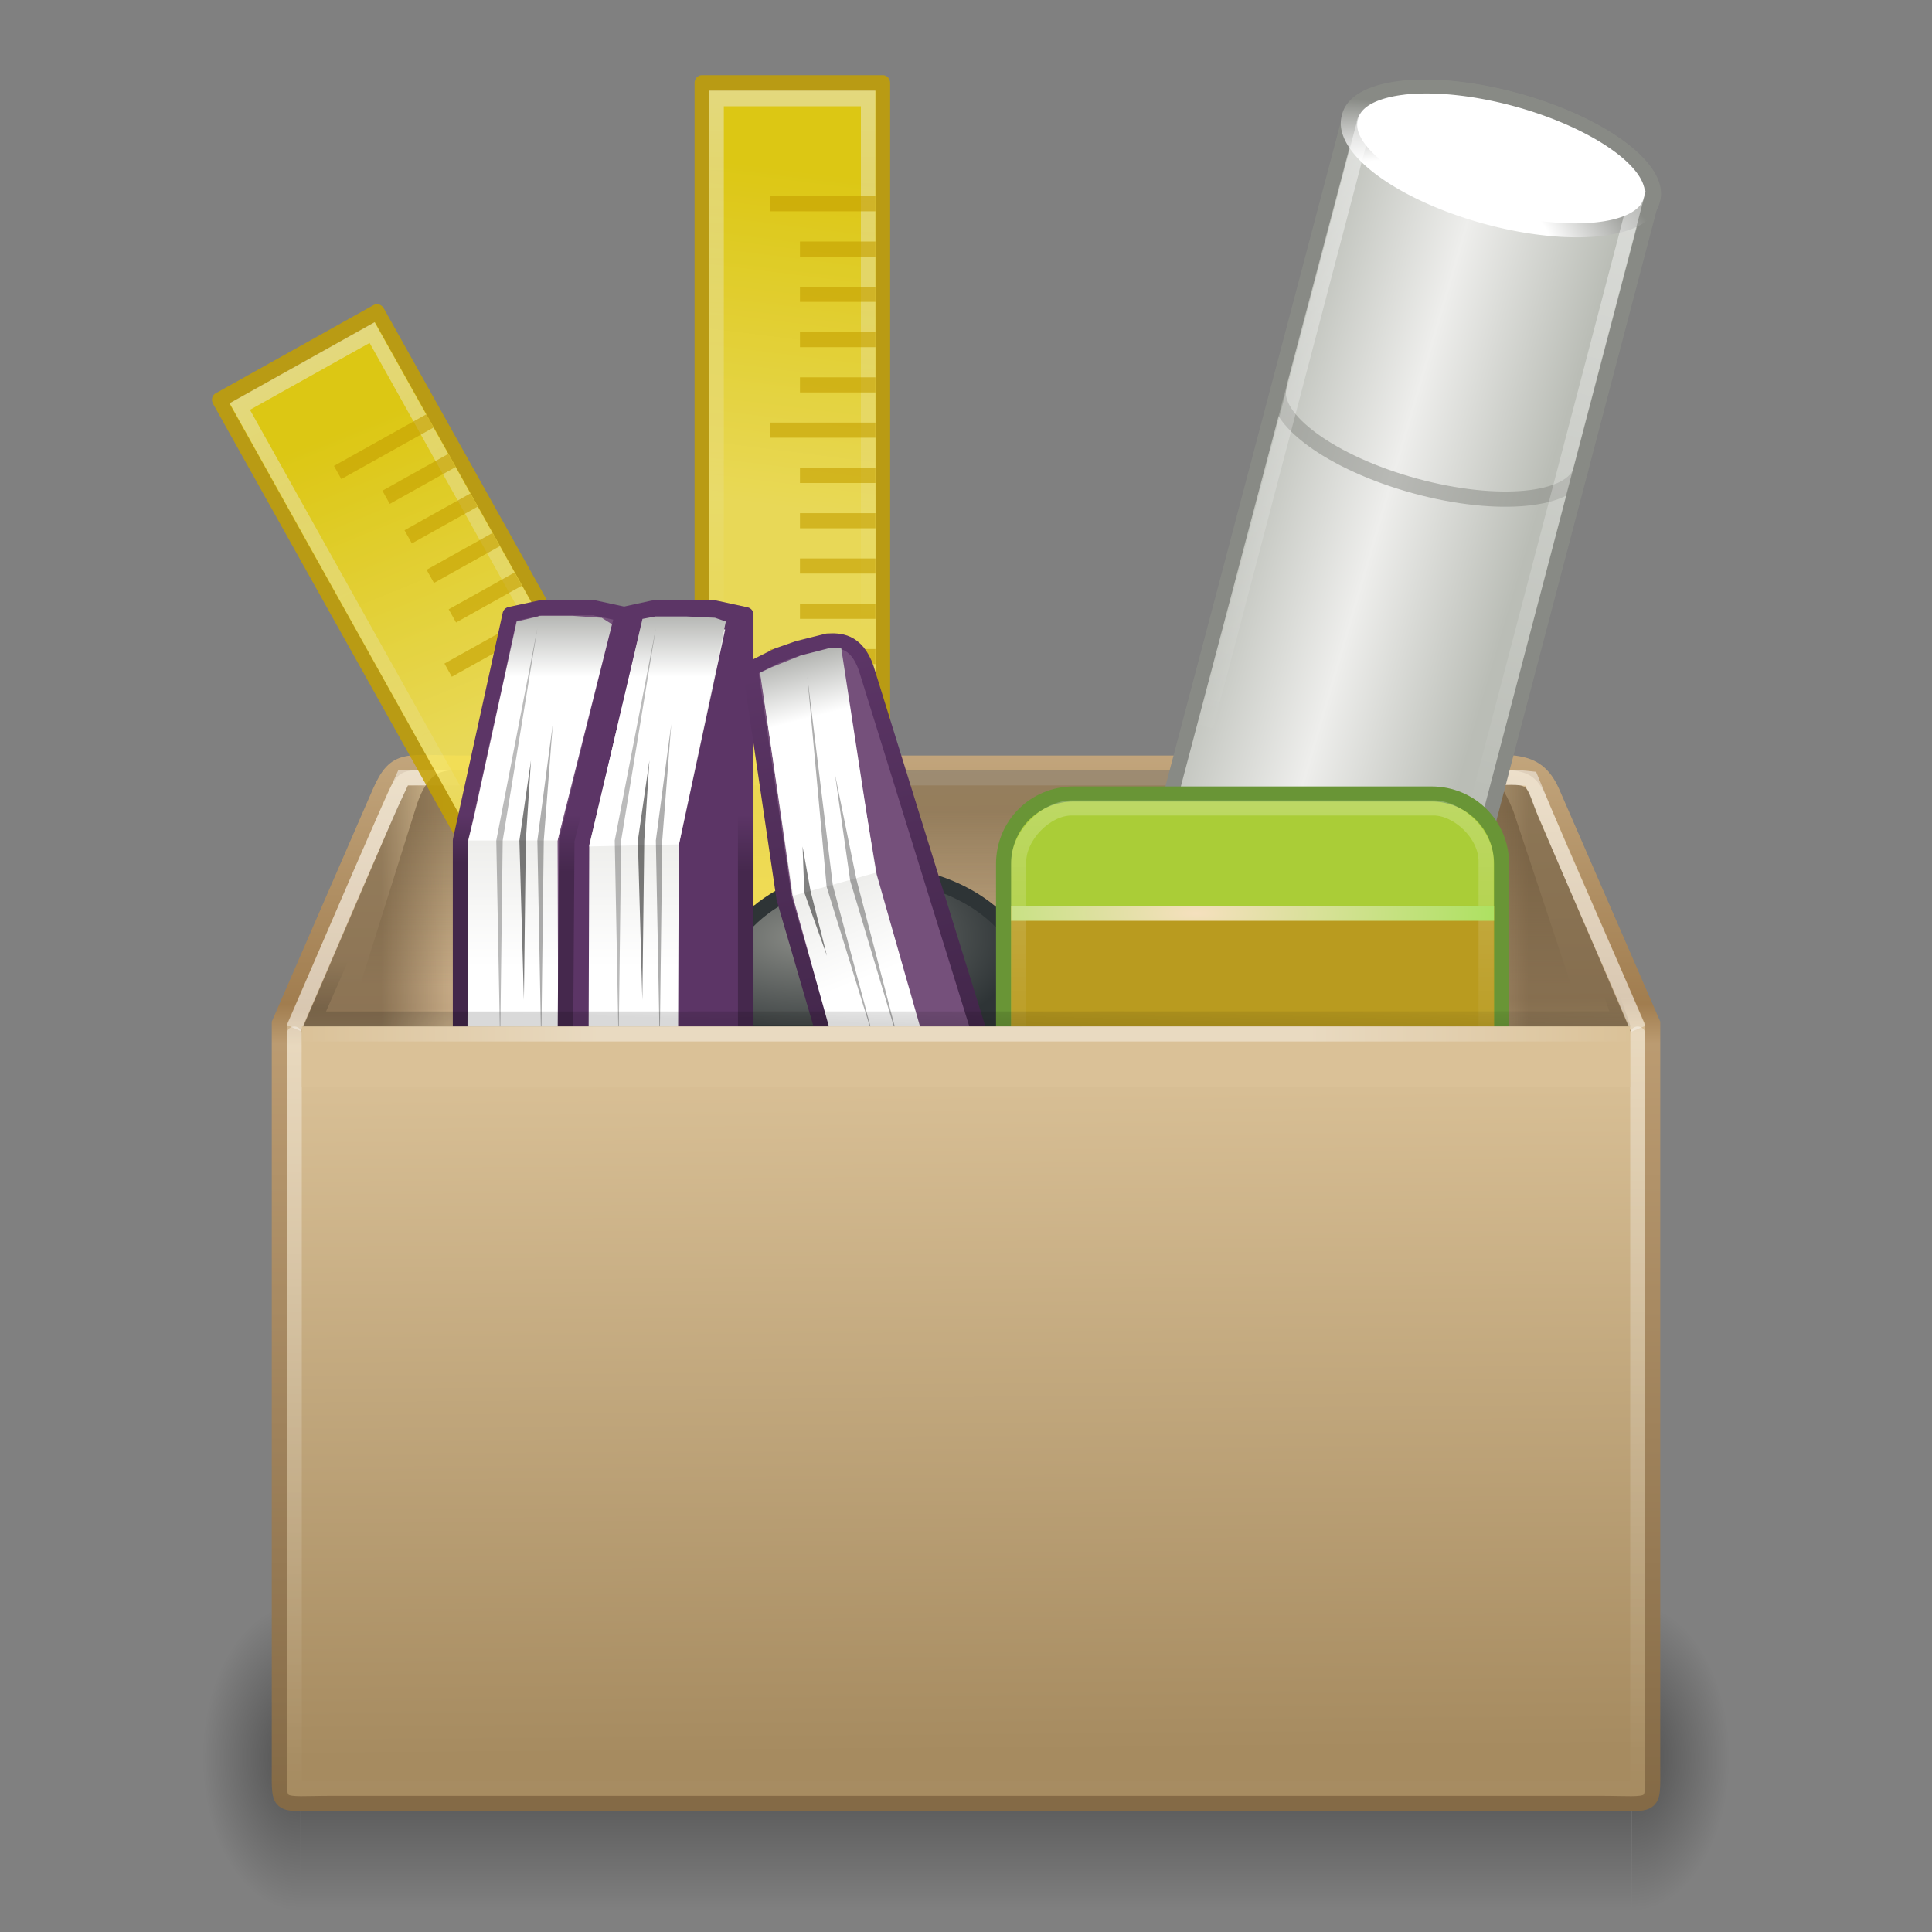 <?xml version="1.0" encoding="UTF-8" standalone="no"?>
<svg
   xmlns:dc="http://purl.org/dc/elements/1.1/"
   xmlns:cc="http://creativecommons.org/ns#"
   xmlns:rdf="http://www.w3.org/1999/02/22-rdf-syntax-ns#"
   xmlns:svg="http://www.w3.org/2000/svg"
   xmlns="http://www.w3.org/2000/svg"
   xmlns:xlink="http://www.w3.org/1999/xlink"
   version="1.1"
   width="128"
   height="128"
   id="svg2963">
  <rect width="100%" height="100%" fill="#808080" stroke="none"/>
  <defs
     id="defs3">
    <linearGradient
       id="linearGradient5784">
      <stop
         id="stop5786"
         style="stop-color:black;stop-opacity:1"
         offset="0" />
      <stop
         id="stop5788"
         style="stop-color:black;stop-opacity:0"
         offset="1" />
    </linearGradient>
    <linearGradient
       id="linearGradient3919">
      <stop
         id="stop3921"
         style="stop-color:white;stop-opacity:1"
         offset="0" />
      <stop
         id="stop3923"
         style="stop-color:white;stop-opacity:0"
         offset="1" />
    </linearGradient>
    <linearGradient
       id="linearGradient3251">
      <stop
         id="stop3253"
         style="stop-color:#695337;stop-opacity:1"
         offset="0" />
      <stop
         id="stop3255"
         style="stop-color:#695337;stop-opacity:0"
         offset="1" />
    </linearGradient>
    <linearGradient
       id="linearGradient3275">
      <stop
         id="stop3277"
         style="stop-color:white;stop-opacity:0"
         offset="0" />
      <stop
         id="stop3283"
         style="stop-color:white;stop-opacity:1"
         offset="0.245" />
      <stop
         id="stop3285"
         style="stop-color:white;stop-opacity:1"
         offset="0.774" />
      <stop
         id="stop3279"
         style="stop-color:white;stop-opacity:0"
         offset="1" />
    </linearGradient>
    <linearGradient
       id="linearGradient3199">
      <stop
         id="stop3201"
         style="stop-color:#dac197;stop-opacity:1"
         offset="0" />
      <stop
         id="stop3203"
         style="stop-color:#c1a581;stop-opacity:1"
         offset="0.239" />
      <stop
         id="stop3205"
         style="stop-color:#dbc298;stop-opacity:1"
         offset="0.276" />
      <stop
         id="stop3207"
         style="stop-color:#a68b60;stop-opacity:1"
         offset="1" />
    </linearGradient>
    <linearGradient
       id="linearGradient3295">
      <stop
         id="stop3297"
         style="stop-color:#c3a67d;stop-opacity:1"
         offset="0" />
      <stop
         id="stop3299"
         style="stop-color:#a17d4f;stop-opacity:1"
         offset="0.239" />
      <stop
         id="stop3301"
         style="stop-color:#bb9b71;stop-opacity:1"
         offset="0.276" />
      <stop
         id="stop3303"
         style="stop-color:#836945;stop-opacity:1"
         offset="1" />
    </linearGradient>
    <linearGradient
       id="linearGradient3681-3">
      <stop
         id="stop3683-8"
         style="stop-color:black;stop-opacity:1"
         offset="0" />
      <stop
         id="stop3685-0"
         style="stop-color:black;stop-opacity:0"
         offset="1" />
    </linearGradient>
    <linearGradient
       id="linearGradient3703-9">
      <stop
         id="stop3705-0"
         style="stop-color:black;stop-opacity:0"
         offset="0" />
      <stop
         id="stop3711-2"
         style="stop-color:black;stop-opacity:1"
         offset="0.5" />
      <stop
         id="stop3707-8"
         style="stop-color:black;stop-opacity:0"
         offset="1" />
    </linearGradient>
    <linearGradient
       x1="24.823"
       y1="15.378"
       x2="24.997"
       y2="37.277"
       id="linearGradient3250"
       xlink:href="#linearGradient3199"
       gradientUnits="userSpaceOnUse"
       gradientTransform="matrix(2.846,0,0,2.982,-2.734,4.99)" />
    <linearGradient
       x1="15.464"
       y1="7.976"
       x2="15.464"
       y2="45.042"
       id="linearGradient3252"
       xlink:href="#linearGradient3295"
       gradientUnits="userSpaceOnUse"
       gradientTransform="matrix(2.219,0,0,1.915,10.737,34.274)" />
    <linearGradient
       x1="11.124"
       y1="21.562"
       x2="13.168"
       y2="21.562"
       id="linearGradient3313"
       xlink:href="#linearGradient3251"
       gradientUnits="userSpaceOnUse"
       gradientTransform="matrix(-3.284,0,0,-2.644,137.783,128.752)" />
    <linearGradient
       x1="10.749"
       y1="21.5"
       x2="12.11"
       y2="21.5"
       id="linearGradient3325"
       xlink:href="#linearGradient3251"
       gradientUnits="userSpaceOnUse"
       gradientTransform="matrix(3.245,0,0,-2.623,-9.606,128.329)" />
    <linearGradient
       x1="22.188"
       y1="20"
       x2="22.188"
       y2="24.08"
       id="linearGradient3328"
       xlink:href="#linearGradient3251"
       gradientUnits="userSpaceOnUse"
       gradientTransform="matrix(2.858,0,0,2.833,-3.083,-2.833)" />
    <radialGradient
       cx="5"
       cy="41.5"
       r="5"
       fx="5"
       fy="41.5"
       id="radialGradient3351"
       xlink:href="#linearGradient3681-3"
       gradientUnits="userSpaceOnUse"
       gradientTransform="matrix(0.594,0,0,1.537,-6.659,-103.936)" />
    <linearGradient
       x1="17.554"
       y1="46"
       x2="17.554"
       y2="35"
       id="linearGradient3353"
       xlink:href="#linearGradient3703-9"
       gradientUnits="userSpaceOnUse"
       gradientTransform="matrix(1.757,0,0,1.397,-17.394,-16.412)" />
    <radialGradient
       cx="5"
       cy="41.5"
       r="5"
       fx="5"
       fy="41.5"
       id="radialGradient3355"
       xlink:href="#linearGradient3681-3"
       gradientUnits="userSpaceOnUse"
       gradientTransform="matrix(0.594,0,0,1.537,41.141,-103.936)" />
    <linearGradient
       x1="44.995"
       y1="17.5"
       x2="3.005"
       y2="17.5"
       id="linearGradient3359"
       xlink:href="#linearGradient3275"
       gradientUnits="userSpaceOnUse"
       gradientTransform="matrix(2.121,0,0,2.772,13.064,19.992)"
       spreadMethod="reflect" />
    <linearGradient
       x1="20.781"
       y1="24.594"
       x2="20.812"
       y2="23.531"
       id="linearGradient4137"
       xlink:href="#linearGradient5784"
       gradientUnits="userSpaceOnUse"
       gradientTransform="matrix(3.172,0,0,3,-10.437,-6)" />
    <linearGradient
       x1="23"
       y1="19"
       x2="23"
       y2="44"
       id="linearGradient3777"
       xlink:href="#linearGradient3919"
       gradientUnits="userSpaceOnUse"
       gradientTransform="matrix(2.776,0,0,2.773,-1.236,-2.2)" />
    <linearGradient
       id="linearGradient3470">
      <stop
         id="stop3472"
         style="stop-color:#f5e0be;stop-opacity:1"
         offset="0" />
      <stop
         id="stop3474"
         style="stop-color:#8ae234;stop-opacity:1"
         offset="1" />
    </linearGradient>
    <linearGradient
       id="linearGradient3517">
      <stop
         id="stop3519"
         style="stop-color:white;stop-opacity:1"
         offset="0" />
      <stop
         id="stop3521"
         style="stop-color:#eeeeec;stop-opacity:1"
         offset="1" />
    </linearGradient>
    <linearGradient
       id="linearGradient3539">
      <stop
         id="stop3541"
         style="stop-color:white;stop-opacity:1"
         offset="0" />
      <stop
         id="stop3543"
         style="stop-color:#888a85;stop-opacity:1"
         offset="1" />
    </linearGradient>
    <linearGradient
       id="linearGradient3551">
      <stop
         id="stop3553"
         style="stop-color:white;stop-opacity:1"
         offset="0" />
      <stop
         id="stop3555"
         style="stop-color:#888a85;stop-opacity:1"
         offset="1" />
    </linearGradient>
    <linearGradient
       id="linearGradient3786">
      <stop
         id="stop3788"
         style="stop-color:#888a85;stop-opacity:1"
         offset="0" />
      <stop
         id="stop3790"
         style="stop-color:#2e3436;stop-opacity:1"
         offset="1" />
    </linearGradient>
    <linearGradient
       id="linearGradient3792">
      <stop
         id="stop3794"
         style="stop-color:white;stop-opacity:1"
         offset="0" />
      <stop
         id="stop3796"
         style="stop-color:white;stop-opacity:1"
         offset="0.5" />
      <stop
         id="stop3798"
         style="stop-color:#888a85;stop-opacity:1"
         offset="1" />
    </linearGradient>
    <linearGradient
       id="linearGradient3800">
      <stop
         id="stop3802"
         style="stop-color:#babdb6;stop-opacity:1"
         offset="0" />
      <stop
         id="stop3804"
         style="stop-color:#eeeeec;stop-opacity:1"
         offset="0.5" />
      <stop
         id="stop3806"
         style="stop-color:#babdb6;stop-opacity:1"
         offset="1" />
    </linearGradient>
    <linearGradient
       id="linearGradient3887">
      <stop
         id="stop3889"
         style="stop-color:#edd400;stop-opacity:1"
         offset="0" />
      <stop
         id="stop3891"
         style="stop-color:#fce94f;stop-opacity:1"
         offset="1" />
    </linearGradient>
    <linearGradient
       id="linearGradient3919-2">
      <stop
         id="stop3921-2"
         style="stop-color:white;stop-opacity:1"
         offset="0" />
      <stop
         id="stop3923-2"
         style="stop-color:white;stop-opacity:0"
         offset="1" />
    </linearGradient>
    <linearGradient
       id="linearGradient2384">
      <stop
         id="stop2386"
         style="stop-color:#5c3566;stop-opacity:1"
         offset="0" />
      <stop
         id="stop2388"
         style="stop-color:#43274b;stop-opacity:1"
         offset="1" />
    </linearGradient>
    <linearGradient
       id="linearGradient2394">
      <stop
         id="stop2396"
         style="stop-color:#5c3566;stop-opacity:1"
         offset="0" />
      <stop
         id="stop2398"
         style="stop-color:#45284d;stop-opacity:1"
         offset="1" />
    </linearGradient>
    <radialGradient
       cx="19.219"
       cy="22.255"
       r="4.469"
       fx="19.219"
       fy="22.255"
       id="radialGradient4144"
       xlink:href="#linearGradient3786"
       gradientUnits="userSpaceOnUse"
       gradientTransform="matrix(3.227,0,0,1.741,-8.704,23.336)" />
    <linearGradient
       x1="27.617"
       y1="15.721"
       x2="35.258"
       y2="15.5"
       id="linearGradient4164"
       xlink:href="#linearGradient3800"
       gradientUnits="userSpaceOnUse"
       gradientTransform="matrix(1,0,0,-1,0,48)" />
    <radialGradient
       cx="31.264"
       cy="12.943"
       r="4.556"
       fx="31.264"
       fy="12.943"
       id="radialGradient4166"
       xlink:href="#linearGradient3792"
       gradientUnits="userSpaceOnUse"
       gradientTransform="matrix(1.357,0,0,0.753,-11.152,1.004)" />
    <linearGradient
       x1="30.369"
       y1="6.712"
       x2="30.513"
       y2="24.091"
       id="linearGradient4168"
       xlink:href="#linearGradient3919-2"
       gradientUnits="userSpaceOnUse"
       gradientTransform="translate(-0.603,-0.06)" />
    <radialGradient
       cx="27.233"
       cy="22.5"
       r="7"
       fx="27.233"
       fy="22.5"
       id="radialGradient4170"
       xlink:href="#linearGradient3470"
       gradientUnits="userSpaceOnUse"
       gradientTransform="matrix(1.567,0,0,0.468,-13.483,11.891)" />
    <linearGradient
       x1="30.5"
       y1="18.665"
       x2="30.5"
       y2="26"
       id="linearGradient4172"
       xlink:href="#linearGradient3919-2"
       gradientUnits="userSpaceOnUse"
       gradientTransform="matrix(1.154,0,0,1.161,-4.629,-3.983)" />
    <linearGradient
       x1="13.896"
       y1="4.666"
       x2="12.92"
       y2="13.139"
       id="linearGradient4178"
       xlink:href="#linearGradient3887"
       gradientUnits="userSpaceOnUse" />
    <linearGradient
       x1="14"
       y1="3"
       x2="14"
       y2="16.361"
       id="linearGradient4180"
       xlink:href="#linearGradient3919-2"
       gradientUnits="userSpaceOnUse"
       gradientTransform="matrix(1.39,0,0,1.065,-5.457,-0.846)" />
    <linearGradient
       x1="13.562"
       y1="19.844"
       x2="13.562"
       y2="21.312"
       id="linearGradient4208"
       xlink:href="#linearGradient2394"
       gradientUnits="userSpaceOnUse" />
    <linearGradient
       x1="2.052"
       y1="23.776"
       x2="2.052"
       y2="20.549"
       id="linearGradient4210"
       xlink:href="#linearGradient3517"
       gradientUnits="userSpaceOnUse"
       gradientTransform="translate(13,0)" />
    <linearGradient
       x1="12.812"
       y1="16.279"
       x2="12.812"
       y2="13.742"
       id="linearGradient4212"
       xlink:href="#linearGradient3539"
       gradientUnits="userSpaceOnUse"
       gradientTransform="translate(3,0)" />
    <linearGradient
       x1="12.812"
       y1="16.279"
       x2="12.812"
       y2="13.742"
       id="linearGradient4233"
       xlink:href="#linearGradient3539"
       gradientUnits="userSpaceOnUse"
       gradientTransform="matrix(2.721,0,0,2.57,2.104,2.999)" />
    <linearGradient
       x1="2.052"
       y1="23.776"
       x2="2.052"
       y2="20.549"
       id="linearGradient4243"
       xlink:href="#linearGradient3517"
       gradientUnits="userSpaceOnUse"
       gradientTransform="matrix(2.721,0,0,2.57,29.311,2.999)" />
    <linearGradient
       x1="10.5"
       y1="19.837"
       x2="10.5"
       y2="21.077"
       id="linearGradient4246"
       xlink:href="#linearGradient2384"
       gradientUnits="userSpaceOnUse"
       gradientTransform="matrix(2.721,0,0,2.57,1.933,2.999)" />
    <linearGradient
       x1="20.812"
       y1="15.281"
       x2="22.719"
       y2="24.594"
       id="linearGradient4248"
       xlink:href="#linearGradient2384"
       gradientUnits="userSpaceOnUse" />
    <linearGradient
       x1="2.052"
       y1="23.776"
       x2="0.577"
       y2="25.672"
       id="linearGradient4250"
       xlink:href="#linearGradient3517"
       gradientUnits="userSpaceOnUse"
       gradientTransform="matrix(0.966,0.259,0.259,-0.966,12.366,46.03)" />
    <linearGradient
       x1="12.5"
       y1="16.248"
       x2="12.5"
       y2="13.748"
       id="linearGradient4252"
       xlink:href="#linearGradient3551"
       gradientUnits="userSpaceOnUse"
       gradientTransform="translate(3,0)" />
    <linearGradient
       xlink:href="#linearGradient3919"
       id="linearGradient4224"
       gradientUnits="userSpaceOnUse"
       gradientTransform="matrix(2.779,0,0,2.829,-1.296,-3.627)"
       x1="23"
       y1="19"
       x2="23"
       y2="44" />
    <linearGradient
       x1="13.896"
       y1="4.666"
       x2="12.92"
       y2="13.139"
       id="linearGradient4178-6"
       xlink:href="#linearGradient3887-31"
       gradientUnits="userSpaceOnUse" />
    <linearGradient
       id="linearGradient3887-31">
      <stop
         id="stop3889-23"
         style="stop-color:#edd400;stop-opacity:1"
         offset="0" />
      <stop
         id="stop3891-3"
         style="stop-color:#fce94f;stop-opacity:1"
         offset="1" />
    </linearGradient>
    <linearGradient
       x1="14"
       y1="3"
       x2="14"
       y2="16.361"
       id="linearGradient4180-9"
       xlink:href="#linearGradient3919-2-0"
       gradientUnits="userSpaceOnUse"
       gradientTransform="matrix(1.39,0,0,1.065,-5.457,-0.846)" />
    <linearGradient
       id="linearGradient3919-2-0">
      <stop
         id="stop3921-2-2"
         style="stop-color:white;stop-opacity:1"
         offset="0" />
      <stop
         id="stop3923-2-0"
         style="stop-color:white;stop-opacity:0"
         offset="1" />
    </linearGradient>
  </defs>
  <g
     transform="matrix(2.182,0,0,1.322,11.856,63.367)"
     id="g3305"
     style="opacity:0.4;display:inline">
    <rect
       width="2.96"
       height="15.367"
       x="-3.69"
       y="-47.848"
       transform="scale(-1,-1)"
       id="rect2484"
       style="fill:url(#radialGradient3351);fill-opacity:1;stroke:none" />
    <rect
       width="40.412"
       height="15.367"
       x="3.69"
       y="32.482"
       id="rect2486"
       style="fill:url(#linearGradient3353);fill-opacity:1;stroke:none" />
    <rect
       width="2.96"
       height="15.367"
       x="44.11"
       y="-47.848"
       transform="scale(1,-1)"
       id="rect3444"
       style="fill:url(#radialGradient3355);fill-opacity:1;stroke:none;display:inline" />
  </g>
  <path
     d="m 30.735,50.553 65.464,0 c 3.822,0 5.541,-0.549 6.639,1.915 l 6.662,15.321 0,49.169 c 0,2.975 0.228,2.52 -3.593,2.52 l -83.812,0 c -3.822,0 -3.593,0.455 -3.593,-2.52 l 0,-49.169 6.662,-15.321 c 1.067,-2.414 1.75,-1.915 5.572,-1.915 z"
     id="path2488"
     style="fill:url(#linearGradient3250);fill-opacity:1;fill-rule:nonzero;stroke:url(#linearGradient3252);stroke-width:0.994;stroke-linecap:round;stroke-linejoin:miter;stroke-miterlimit:4;stroke-opacity:1;stroke-dasharray:none;stroke-dashoffset:0;marker:none;visibility:visible;display:block;overflow:visible" />
  <path
     d="m 108.541,68.16 c -2.283,-5.406 -4.907,-11.131 -7.123,-16.563 -1.81,-0.216 -4.161,-4.38e-4 -6.296,-0.062 -22.878,-3.7e-5 -45.538,6.1e-5 -68.416,0 -2.46,5.361 -4.873,11.166 -7.236,16.578"
     id="path4194"
     style="opacity:0.5;fill:none;stroke:url(#linearGradient4224);stroke-width:1;stroke-linecap:butt;stroke-linejoin:miter;stroke-miterlimit:4;stroke-opacity:1;stroke-dasharray:none;stroke-dashoffset:0;marker:none;visibility:visible;display:block;overflow:visible" />
  <path
     d="m 30.593,51 c -1.184,0 -1.563,0.199 -1.876,0.443 -0.312,0.243 -0.718,0.757 -1.072,1.771 L 23,68 105,68 100.266,53.745 C 99.669,52.275 99.243,51.801 98.837,51.531 98.431,51.261 97.811,51 96.425,51 l -65.832,0 z"
     id="path3692"
     style="opacity:0.6;color:#000000;fill:url(#linearGradient3328);fill-opacity:1;fill-rule:nonzero;stroke:none;stroke-width:1;marker:none;visibility:visible;display:block;overflow:visible" />
  <g
     id="g3262">
    <g
       style="opacity:0.84"
       id="g3899"
       transform="matrix(2.408,0,0,2.617,18.785,-1.021)">
      <path
         style="color:#000000;fill:url(#linearGradient4178);fill-opacity:1;fill-rule:nonzero;stroke:#c4a000;stroke-width:0.398;stroke-linecap:round;stroke-linejoin:round;stroke-miterlimit:4;stroke-opacity:1;stroke-dashoffset:0;marker:none;visibility:visible;display:inline;overflow:visible;enable-background:accumulate"
         id="path3901"
         d="m 11.508,2.492 4.983,0 0,21.016 -4.983,0 z" />
      <rect
         style="opacity:0.5;color:#000000;fill:none;stroke:url(#linearGradient4180);stroke-width:0.398;stroke-linecap:round;stroke-linejoin:miter;stroke-miterlimit:4;stroke-opacity:1;stroke-dasharray:none;stroke-dashoffset:0;marker:none;visibility:visible;display:inline;overflow:visible;enable-background:accumulate"
         id="rect3903"
         y="2.882"
         x="11.915"
         height="20.236"
         width="4.169" />
      <g
         id="g3905" />
    </g>
    <g
       id="g3249">
      <rect
         width="7"
         height="1"
         x="51"
         y="13"
         id="rect3907-6"
         style="opacity:0.621;color:#000000;fill:#c4a000;fill-opacity:1;fill-rule:nonzero;stroke:none;stroke-width:1;marker:none;visibility:visible;display:inline;overflow:visible;enable-background:accumulate" />
      <rect
         width="5"
         height="1"
         x="53"
         y="16"
         id="rect3907-6-4"
         style="opacity:0.621;color:#000000;fill:#c4a000;fill-opacity:1;fill-rule:nonzero;stroke:none;stroke-width:1;marker:none;visibility:visible;display:inline;overflow:visible;enable-background:accumulate" />
      <rect
         width="5"
         height="1"
         x="53"
         y="19"
         id="rect3907-6-8"
         style="opacity:0.621;color:#000000;fill:#c4a000;fill-opacity:1;fill-rule:nonzero;stroke:none;stroke-width:1;marker:none;visibility:visible;display:inline;overflow:visible;enable-background:accumulate" />
      <rect
         width="5"
         height="1"
         x="53"
         y="22"
         id="rect3907-6-3"
         style="opacity:0.621;color:#000000;fill:#c4a000;fill-opacity:1;fill-rule:nonzero;stroke:none;stroke-width:1;marker:none;visibility:visible;display:inline;overflow:visible;enable-background:accumulate" />
      <rect
         width="5"
         height="1"
         x="53"
         y="25"
         id="rect3907-6-5"
         style="opacity:0.621;color:#000000;fill:#c4a000;fill-opacity:1;fill-rule:nonzero;stroke:none;stroke-width:1;marker:none;visibility:visible;display:inline;overflow:visible;enable-background:accumulate" />
      <rect
         width="7"
         height="1"
         x="51"
         y="28"
         id="rect3907-6-51"
         style="opacity:0.621;color:#000000;fill:#c4a000;fill-opacity:1;fill-rule:nonzero;stroke:none;stroke-width:1;marker:none;visibility:visible;display:inline;overflow:visible;enable-background:accumulate" />
      <rect
         width="5"
         height="1"
         x="53"
         y="31"
         id="rect3907-6-9"
         style="opacity:0.621;color:#000000;fill:#c4a000;fill-opacity:1;fill-rule:nonzero;stroke:none;stroke-width:1;marker:none;visibility:visible;display:inline;overflow:visible;enable-background:accumulate" />
      <rect
         width="5"
         height="1"
         x="53"
         y="34"
         id="rect3907-6-84"
         style="opacity:0.621;color:#000000;fill:#c4a000;fill-opacity:1;fill-rule:nonzero;stroke:none;stroke-width:1;marker:none;visibility:visible;display:inline;overflow:visible;enable-background:accumulate" />
      <rect
         width="7"
         height="1"
         x="51"
         y="43"
         id="rect3907-6-51-3"
         style="opacity:0.621;color:#000000;fill:#c4a000;fill-opacity:1;fill-rule:nonzero;stroke:none;stroke-width:1;marker:none;visibility:visible;display:inline;overflow:visible;enable-background:accumulate" />
      <rect
         width="5"
         height="1"
         x="53"
         y="37"
         id="rect3907-6-84-1"
         style="opacity:0.621;color:#000000;fill:#c4a000;fill-opacity:1;fill-rule:nonzero;stroke:none;stroke-width:1;marker:none;visibility:visible;display:inline;overflow:visible;enable-background:accumulate" />
      <rect
         width="5"
         height="1"
         x="53"
         y="40"
         id="rect3907-6-84-6"
         style="opacity:0.621;color:#000000;fill:#c4a000;fill-opacity:1;fill-rule:nonzero;stroke:none;stroke-width:1;marker:none;visibility:visible;display:inline;overflow:visible;enable-background:accumulate" />
    </g>
  </g>
  <path
     d="m 29.419,52.062 c -1.343,-0.042 -2.394,-0.021 -2.394,-0.021 0,0 -0.55,1.131 -0.952,2.07 L 20.1,68 l 15.718,0 0,-15.738 z"
     id="path3694"
     style="opacity:0.6;color:#000000;fill:url(#linearGradient3325);fill-opacity:1;fill-rule:nonzero;stroke:none;stroke-width:1;marker:none;visibility:visible;display:block;overflow:visible" />
  <path
     d="m 98.525,52.036 c 1.361,-0.006 2.109,-0.126 2.468,0.101 0.359,0.227 0.512,1.019 0.919,1.965 l 6.119,14.206 -16.231,-0.375 0,-15.866 z"
     id="path3696"
     style="opacity:0.67;color:#000000;fill:url(#linearGradient3313);fill-opacity:1;fill-rule:nonzero;stroke:none;stroke-width:1;marker:none;visibility:visible;display:block;overflow:visible" />
  <path
     d="m 19.497,68.504 c 0,16.897 0,33.102 0,49.999 29.669,0 59.337,0 89.006,0 0,-16.897 0,-33.102 0,-49.999"
     id="path3772"
     style="opacity:0.5;fill:none;stroke:url(#linearGradient3777);stroke-width:0.994;stroke-linecap:round;stroke-linejoin:miter;stroke-miterlimit:4;stroke-opacity:1;stroke-dasharray:none;stroke-dashoffset:0;marker:none;visibility:visible;display:block;overflow:visible" />
  <g
     transform="matrix(0.873,-0.488,0.488,0.873,-28.742,44.407)"
     id="g3262-1">
    <g
       style="opacity:0.84"
       id="g3899-8"
       transform="matrix(2.408,0,0,2.617,18.785,-1.021)">
      <path
         style="color:#000000;fill:url(#linearGradient4178-6);fill-opacity:1;fill-rule:nonzero;stroke:#c4a000;stroke-width:0.398;stroke-linecap:round;stroke-linejoin:round;stroke-miterlimit:4;stroke-opacity:1;stroke-dashoffset:0;marker:none;visibility:visible;display:inline;overflow:visible;enable-background:accumulate"
         id="path3901-6"
         d="m 11.508,2.492 4.983,0 0,21.016 -4.979,-2.598 z" />
      <rect
         style="opacity:0.5;color:#000000;fill:none;stroke:url(#linearGradient4180-9);stroke-width:0.398;stroke-linecap:round;stroke-linejoin:miter;stroke-miterlimit:4;stroke-opacity:1;stroke-dasharray:none;stroke-dashoffset:0;marker:none;visibility:visible;display:inline;overflow:visible;enable-background:accumulate"
         id="rect3903-3"
         y="2.882"
         x="11.915"
         height="20.236"
         width="4.169" />
      <g
         id="g3905-8" />
    </g>
    <g
       id="g3249-0">
      <rect
         width="7"
         height="1"
         x="51"
         y="13"
         id="rect3907-6-0"
         style="opacity:0.621;color:#000000;fill:#c4a000;fill-opacity:1;fill-rule:nonzero;stroke:none;stroke-width:1;marker:none;visibility:visible;display:inline;overflow:visible;enable-background:accumulate" />
      <rect
         width="5"
         height="1"
         x="53"
         y="16"
         id="rect3907-6-4-1"
         style="opacity:0.621;color:#000000;fill:#c4a000;fill-opacity:1;fill-rule:nonzero;stroke:none;stroke-width:1;marker:none;visibility:visible;display:inline;overflow:visible;enable-background:accumulate" />
      <rect
         width="5"
         height="1"
         x="53"
         y="19"
         id="rect3907-6-8-8"
         style="opacity:0.621;color:#000000;fill:#c4a000;fill-opacity:1;fill-rule:nonzero;stroke:none;stroke-width:1;marker:none;visibility:visible;display:inline;overflow:visible;enable-background:accumulate" />
      <rect
         width="5"
         height="1"
         x="53"
         y="22"
         id="rect3907-6-3-1"
         style="opacity:0.621;color:#000000;fill:#c4a000;fill-opacity:1;fill-rule:nonzero;stroke:none;stroke-width:1;marker:none;visibility:visible;display:inline;overflow:visible;enable-background:accumulate" />
      <rect
         width="5"
         height="1"
         x="53"
         y="25"
         id="rect3907-6-5-0"
         style="opacity:0.621;color:#000000;fill:#c4a000;fill-opacity:1;fill-rule:nonzero;stroke:none;stroke-width:1;marker:none;visibility:visible;display:inline;overflow:visible;enable-background:accumulate" />
      <rect
         width="7"
         height="1"
         x="51"
         y="28"
         id="rect3907-6-51-1"
         style="opacity:0.621;color:#000000;fill:#c4a000;fill-opacity:1;fill-rule:nonzero;stroke:none;stroke-width:1;marker:none;visibility:visible;display:inline;overflow:visible;enable-background:accumulate" />
      <rect
         width="5"
         height="1"
         x="53"
         y="31"
         id="rect3907-6-9-1"
         style="opacity:0.621;color:#000000;fill:#c4a000;fill-opacity:1;fill-rule:nonzero;stroke:none;stroke-width:1;marker:none;visibility:visible;display:inline;overflow:visible;enable-background:accumulate" />
      <rect
         width="5"
         height="1"
         x="53"
         y="34"
         id="rect3907-6-84-17"
         style="opacity:0.621;color:#000000;fill:#c4a000;fill-opacity:1;fill-rule:nonzero;stroke:none;stroke-width:1;marker:none;visibility:visible;display:inline;overflow:visible;enable-background:accumulate" />
      <rect
         width="7"
         height="1"
         x="51"
         y="43"
         id="rect3907-6-51-3-7"
         style="opacity:0.621;color:#000000;fill:#c4a000;fill-opacity:1;fill-rule:nonzero;stroke:none;stroke-width:1;marker:none;visibility:visible;display:inline;overflow:visible;enable-background:accumulate" />
      <rect
         width="5"
         height="1"
         x="53"
         y="37"
         id="rect3907-6-84-1-2"
         style="opacity:0.621;color:#000000;fill:#c4a000;fill-opacity:1;fill-rule:nonzero;stroke:none;stroke-width:1;marker:none;visibility:visible;display:inline;overflow:visible;enable-background:accumulate" />
      <rect
         width="5"
         height="1"
         x="53"
         y="40"
         id="rect3907-6-84-6-9"
         style="opacity:0.621;color:#000000;fill:#c4a000;fill-opacity:1;fill-rule:nonzero;stroke:none;stroke-width:1;marker:none;visibility:visible;display:inline;overflow:visible;enable-background:accumulate" />
    </g>
  </g>
  <path
     d="m 57.922,57.85 c -5.764,0 -10.441,3.551 -10.441,7.927 0,0.928 0.271,1.814 0.658,2.642 l 19.567,0 c 0.387,-0.828 0.658,-1.714 0.658,-2.642 0,-4.376 -4.678,-7.927 -10.441,-7.927 z"
     id="path3698"
     style="color:#000000;fill:url(#radialGradient4144);fill-opacity:1;fill-rule:nonzero;stroke:#2e3436;stroke-width:1;stroke-linecap:round;stroke-linejoin:round;stroke-miterlimit:4;stroke-opacity:1;stroke-dasharray:none;stroke-dashoffset:0;marker:none;visibility:visible;display:inline;overflow:visible;enable-background:accumulate" />
  <g
     transform="matrix(2.5,0.684,-0.67,2.552,28.537,-30.781)"
     id="g3927">
    <g
       transform="translate(-2,20)"
       id="g3700">
      <path
         d="m 32.5,6.5 c -2.208,0 -4,0.672 -4,1.5 L 28.475,26.251 36.5,25.5 c -2.14e-4,-6.547 0,-14.06 0,-17.5 0,-0.828 -1.792,-1.5 -4,-1.5 z"
         transform="translate(0,-20)"
         id="path3702"
         style="color:#000000;fill:url(#linearGradient4164);fill-opacity:1;fill-rule:nonzero;stroke:#888a85;stroke-width:0.382;stroke-linecap:round;stroke-linejoin:miter;stroke-miterlimit:4;stroke-opacity:1;stroke-dasharray:none;stroke-dashoffset:0;marker:none;visibility:visible;display:inline;overflow:visible;enable-background:accumulate" />
      <path
         d="m 36.504,8.269 a 4,1.856 0 1 1 -7.999,0 4,1.856 0 1 1 7.999,0 z"
         transform="matrix(1,0,0,0.808,0,-18.683)"
         id="path3704"
         style="color:#000000;fill:#ffffff;fill-opacity:1;fill-rule:nonzero;stroke:url(#radialGradient4166);stroke-width:0.425;stroke-linecap:round;stroke-linejoin:miter;stroke-miterlimit:4;stroke-opacity:1;stroke-dasharray:none;stroke-dashoffset:0;marker:none;visibility:visible;display:inline;overflow:visible;enable-background:accumulate" />
      <path
         d="m 36.504,-5 c 0,0.828 -1.792,1.5 -4,1.5 -2.208,0 -4,-0.672 -4,-1.5"
         id="path3706"
         style="opacity:0.529;color:#000000;fill:none;stroke:#888a85;stroke-width:0.382;stroke-linecap:round;stroke-linejoin:miter;stroke-miterlimit:4;stroke-opacity:1;stroke-dashoffset:0;marker:none;visibility:visible;display:inline;overflow:visible;enable-background:accumulate" />
    </g>
    <path
       d="m 31.107,6.943 c -1.047,-0.095 -2.649,0.076 -3.186,0.273 -0.319,0.117 -1.12,0.613 -1.025,0.85 l 0,17.375 7.219,-0.465 C 34.115,18.578 34.106,11.377 34.107,7.897 33.952,7.678 33.801,7.571 33.531,7.416 33.006,7.115 32.105,7.034 31.107,6.943 Z"
       id="path3708"
       style="opacity:0.5;color:#000000;fill:none;stroke:url(#linearGradient4168);stroke-width:0.382;stroke-linecap:round;stroke-linejoin:miter;stroke-miterlimit:4;stroke-opacity:1;stroke-dasharray:none;stroke-dashoffset:0;marker:none;visibility:visible;display:inline;overflow:visible;enable-background:accumulate" />
  </g>
  <path
     d="M 33.795,40.706 30.5,55.685 l 0,12.85 10.883,0 0,-27.829 -2.04,-0.442 -2.04,0 -1.466,0 z"
     id="path3718"
     style="color:#000000;fill:#75507b;fill-opacity:1;fill-rule:nonzero;stroke:url(#linearGradient4246);stroke-width:1;stroke-linecap:round;stroke-linejoin:round;stroke-miterlimit:4;stroke-opacity:1;stroke-dasharray:none;stroke-dashoffset:0;marker:none;visibility:visible;display:inline;overflow:visible;enable-background:accumulate" />
  <path
     d="m 35.432,41.55 -0.85,0.161 -3.567,13.975 -0.046,13.573 6.016,-0.02 -0.043,-13.601 3.251,-13.927 -0.68,-0.161 -2.04,0 -2.04,0 z"
     id="path3720"
     style="color:#000000;fill:url(#linearGradient4243);fill-opacity:1;fill-rule:nonzero;stroke:none;stroke-width:1;marker:none;visibility:visible;display:inline;overflow:visible;enable-background:accumulate" />
  <g
     transform="matrix(2.721,0,0,2.57,1.786,2.999)"
     id="g2417">
    <path
       d="M 14.5,14.672 13.143,20.5 l -0.032,5 4.39,0 0,-10.828 L 16.75,14.5 l -0.75,0 -0.75,0 z"
       id="path2387"
       style="color:#000000;fill:#5c3566;fill-opacity:1;fill-rule:nonzero;stroke:url(#linearGradient4208);stroke-width:0.378;stroke-linecap:round;stroke-linejoin:round;stroke-miterlimit:4;stroke-opacity:1;stroke-dasharray:none;stroke-dashoffset:0;marker:none;visibility:visible;display:inline;overflow:visible;enable-background:accumulate" />
    <path
       d="m 15.25,15 -0.312,0.062 -1.247,5.556 -0.016,5.162 2.179,0.061 0.017,-5.206 L 17,15.062 16.75,15 16,15 Z"
       id="path2391"
       style="color:#000000;fill:url(#linearGradient4210);fill-opacity:1;fill-rule:nonzero;stroke:none;stroke-width:1;marker:none;visibility:visible;display:inline;overflow:visible;enable-background:accumulate" />
    <path
       d="m 15.299,14.725 -0.312,0.062 -1.295,5.867 2.179,-0.053 1.146,-5.746 -0.266,-0.097 -0.701,-0.034 z"
       id="path2393"
       style="color:#000000;fill:url(#linearGradient4212);fill-opacity:1;fill-rule:nonzero;stroke:none;stroke-width:1;marker:none;visibility:visible;display:inline;overflow:visible;enable-background:accumulate" />
    <path
       d="m 15.688,17.5 -0.375,3 0.094,5.281 0.062,-5.281 0.219,-3 z"
       id="path2395"
       style="opacity:0.318;fill:#000000;fill-opacity:1;fill-rule:evenodd;stroke:none" />
    <path
       d="m 15.312,15.031 -1,5.469 0.094,5.281 0.062,-5.281 0.844,-5.469 z"
       id="path2397"
       style="opacity:0.268;fill:#000000;fill-opacity:1;fill-rule:evenodd;stroke:none" />
    <path
       d="M 15.156,18.438 14.875,20.5 14.984,24.609 15.031,20.5 l 0.125,-2.062 z"
       id="path2399"
       style="opacity:0.513;fill:#000000;fill-opacity:1;fill-rule:evenodd;stroke:none" />
  </g>
  <path
     d="m 35.653,40.843 -1.425,0.337 -3.169,14.505 5.883,-0.003 3.605,-14.325 -0.68,-0.426 -1.952,-0.133 -2.217,0 z"
     id="path3722"
     style="color:#000000;fill:url(#linearGradient4233);fill-opacity:1;fill-rule:nonzero;stroke:none;stroke-width:1;marker:none;visibility:visible;display:inline;overflow:visible;enable-background:accumulate" />
  <path
     d="m 36.622,47.975 -1.02,7.71 0.255,13.573 0.17,-13.573 0.595,-7.71 z"
     id="path3951"
     style="opacity:0.318;fill:#000000;fill-opacity:1;fill-rule:evenodd;stroke:none" />
  <path
     d="M 35.602,41.63 32.881,55.685 33.136,69.258 33.306,55.685 35.602,41.63 Z"
     id="path3948"
     style="opacity:0.268;fill:#000000;fill-opacity:1;fill-rule:evenodd;stroke:none" />
  <g
     transform="matrix(2.628,-0.675,0.704,2.52,1.244,17.135)"
     id="g2371">
    <path
       d="m 19.506,15.034 -0.719,0.188 -0.506,0.185 -0.656,0.344 0.824,5.822 0.986,3.522 3.8,0 -2.791,-9.372 c -0.241,-0.72 -0.674,-0.702 -0.938,-0.688 z"
       transform="matrix(0.966,0.259,-0.259,0.966,1.565,-5.103)"
       id="path3724"
       style="color:#000000;fill:#75507b;fill-opacity:1;fill-rule:nonzero;stroke:url(#linearGradient4248);stroke-width:0.375;stroke-linecap:round;stroke-linejoin:round;stroke-miterlimit:4;stroke-opacity:1;stroke-dasharray:none;stroke-dashoffset:0;marker:none;visibility:visible;display:inline;overflow:visible;enable-background:accumulate" />
    <path
       d="m 19.784,15.265 -0.25,0.031 -0.719,0.188 -0.653,0.272 -0.281,0.156 0.767,5.575 1.071,4.012 2.209,-0.051 -1.225,-4.48 z"
       id="path3726"
       style="color:#000000;fill:url(#linearGradient4250);fill-opacity:1;fill-rule:nonzero;stroke:none;stroke-width:1;marker:none;visibility:visible;display:inline;overflow:visible;enable-background:accumulate"
       transform="matrix(0.966,0.259,-0.259,0.966,1.565,-5.103)" />
    <path
       d="m 15.027,14.765 -0.312,0.062 -0.683,5.681 2.089,-0.044 0.667,-5.74 -0.25,-0.062 -0.75,0 z"
       id="path3732"
       style="color:#000000;fill:url(#linearGradient4252);fill-opacity:1;fill-rule:nonzero;stroke:none;stroke-width:1;marker:none;visibility:visible;display:inline;overflow:visible;enable-background:accumulate" />
    <path
       d="M 15.812,17.781 15.469,20.5 15.549,24.985 15.625,20.5 15.812,17.781 Z"
       id="path3955"
       style="opacity:0.318;fill:#000000;fill-opacity:1;fill-rule:evenodd;stroke:none" />
    <path
       d="M 14.574,19.359 14.312,20.5 14.429,22.196 14.469,20.5 14.574,19.359 Z"
       id="path3957"
       style="opacity:0.494;fill:#000000;fill-opacity:1;fill-rule:evenodd;stroke:none" />
    <path
       d="M 15.802,15.22 14.875,20.5 14.984,24.609 15.031,20.5 15.802,15.22 Z"
       id="path3959"
       style="opacity:0.318;fill:#000000;fill-opacity:1;fill-rule:evenodd;stroke:none" />
  </g>
  <path
     d="m 35.177,50.384 -0.765,5.301 0.298,10.561 0.128,-10.561 0.34,-5.301 z"
     id="path3953"
     style="opacity:0.513;fill:#000000;fill-opacity:1;fill-rule:evenodd;stroke:none" />
  <g
     transform="matrix(2.683,0,0,2.679,0.939,0.452)"
     id="g2433">
    <path
       d="m 26.161,19.467 c -0.962,0 -1.729,0.767 -1.729,1.729 l 0,4.419 12.297,0 0,-4.419 c 0,-0.962 -0.767,-1.729 -1.729,-1.729 l -8.839,0 z"
       id="path3710"
       style="color:#000000;fill:#aacd37;fill-opacity:1;fill-rule:nonzero;stroke:#699536;stroke-width:0.373;stroke-linecap:round;stroke-linejoin:miter;stroke-miterlimit:4;stroke-opacity:1;stroke-dasharray:none;stroke-dashoffset:0;marker:none;visibility:visible;display:inline;overflow:visible;enable-background:accumulate" />
    <rect
       width="11.925"
       height="3.733"
       x="24.618"
       y="22.23"
       id="rect3712"
       style="opacity:0.625;color:#000000;fill:#c17d11;fill-opacity:1;fill-rule:nonzero;stroke:none;stroke-width:1;marker:none;visibility:visible;display:inline;overflow:visible;enable-background:accumulate" />
    <path
       d="m 26.116,19.812 c -0.641,0 -1.312,0.694 -1.312,1.335 l 0,4.469 11.543,0 0,-4.487 c 0,-0.675 -0.703,-1.317 -1.294,-1.317 z"
       id="path3714"
       style="opacity:0.295;color:#000000;fill:none;stroke:url(#linearGradient4172);stroke-width:0.373;stroke-linecap:round;stroke-linejoin:miter;stroke-miterlimit:4;stroke-opacity:1;stroke-dashoffset:0;marker:none;visibility:visible;display:inline;overflow:visible;enable-background:accumulate" />
    <rect
       width="11.925"
       height="0.373"
       rx="0"
       ry="0"
       x="24.618"
       y="22.23"
       id="rect3716"
       style="color:#000000;fill:url(#radialGradient4170);fill-opacity:1;fill-rule:nonzero;stroke:none;stroke-width:1;marker:none;visibility:visible;display:inline;overflow:visible;enable-background:accumulate" />
  </g>
  <rect
     width="88"
     height="4"
     x="20"
     y="68"
     id="rect4133"
     style="fill:#dac197;fill-opacity:1;stroke:none" />
  <path
     d="m 20.5,68.5 86.952,0"
     id="path3357"
     style="opacity:0.4;fill:none;stroke:url(#linearGradient3359);stroke-width:1px;stroke-linecap:square;stroke-linejoin:miter;stroke-opacity:1;display:inline" />
  <g
     transform="matrix(2.756,0,0,2.765,-811.982,6.631)"
     id="g7440"
     style="opacity:0.489;display:inline;enable-background:new" />
  <g
     transform="matrix(2.266,0,0,2.275,-723.514,226.563)"
     id="g7440-6"
     style="opacity:0.489;display:inline;enable-background:new" />
  <g
     transform="matrix(2.266,0,0,2.275,-852.475,193.889)"
     id="g7440-0"
     style="opacity:0.489;display:inline;enable-background:new" />
  <g
     transform="matrix(2.266,0,0,2.275,-848.431,185.766)"
     id="g7440-03"
     style="opacity:0.489;display:inline;enable-background:new" />
  <g
     transform="matrix(2.388,0,0,2.397,-901.014,226.604)"
     id="g7440-8"
     style="opacity:0.489;display:inline;enable-background:new" />
  <path
     d="m 28.635,52.5 c -0.567,0 -0.885,0.065 -0.991,0.094 -0.106,0.029 -0.006,0.024 -0.099,0.094 -0.019,0.013 -0.369,0.238 -0.694,1.125 l -6.017,13.699 86.494,-0.011 -4.56,-13.031 0,-0.094 c -0.552,-1.265 -0.833,-1.493 -0.991,-1.594 -0.223,-0.141 -0.447,-0.281 -1.784,-0.281 l -71.356,-2.3e-4 z"
     id="path3730"
     style="opacity:0.15;color:#000000;fill:none;stroke:url(#linearGradient4137);stroke-width:1;stroke-linecap:butt;stroke-linejoin:miter;stroke-miterlimit:4;stroke-opacity:1;stroke-dashoffset:0;marker:none;visibility:visible;display:block;overflow:visible" />
</svg>
